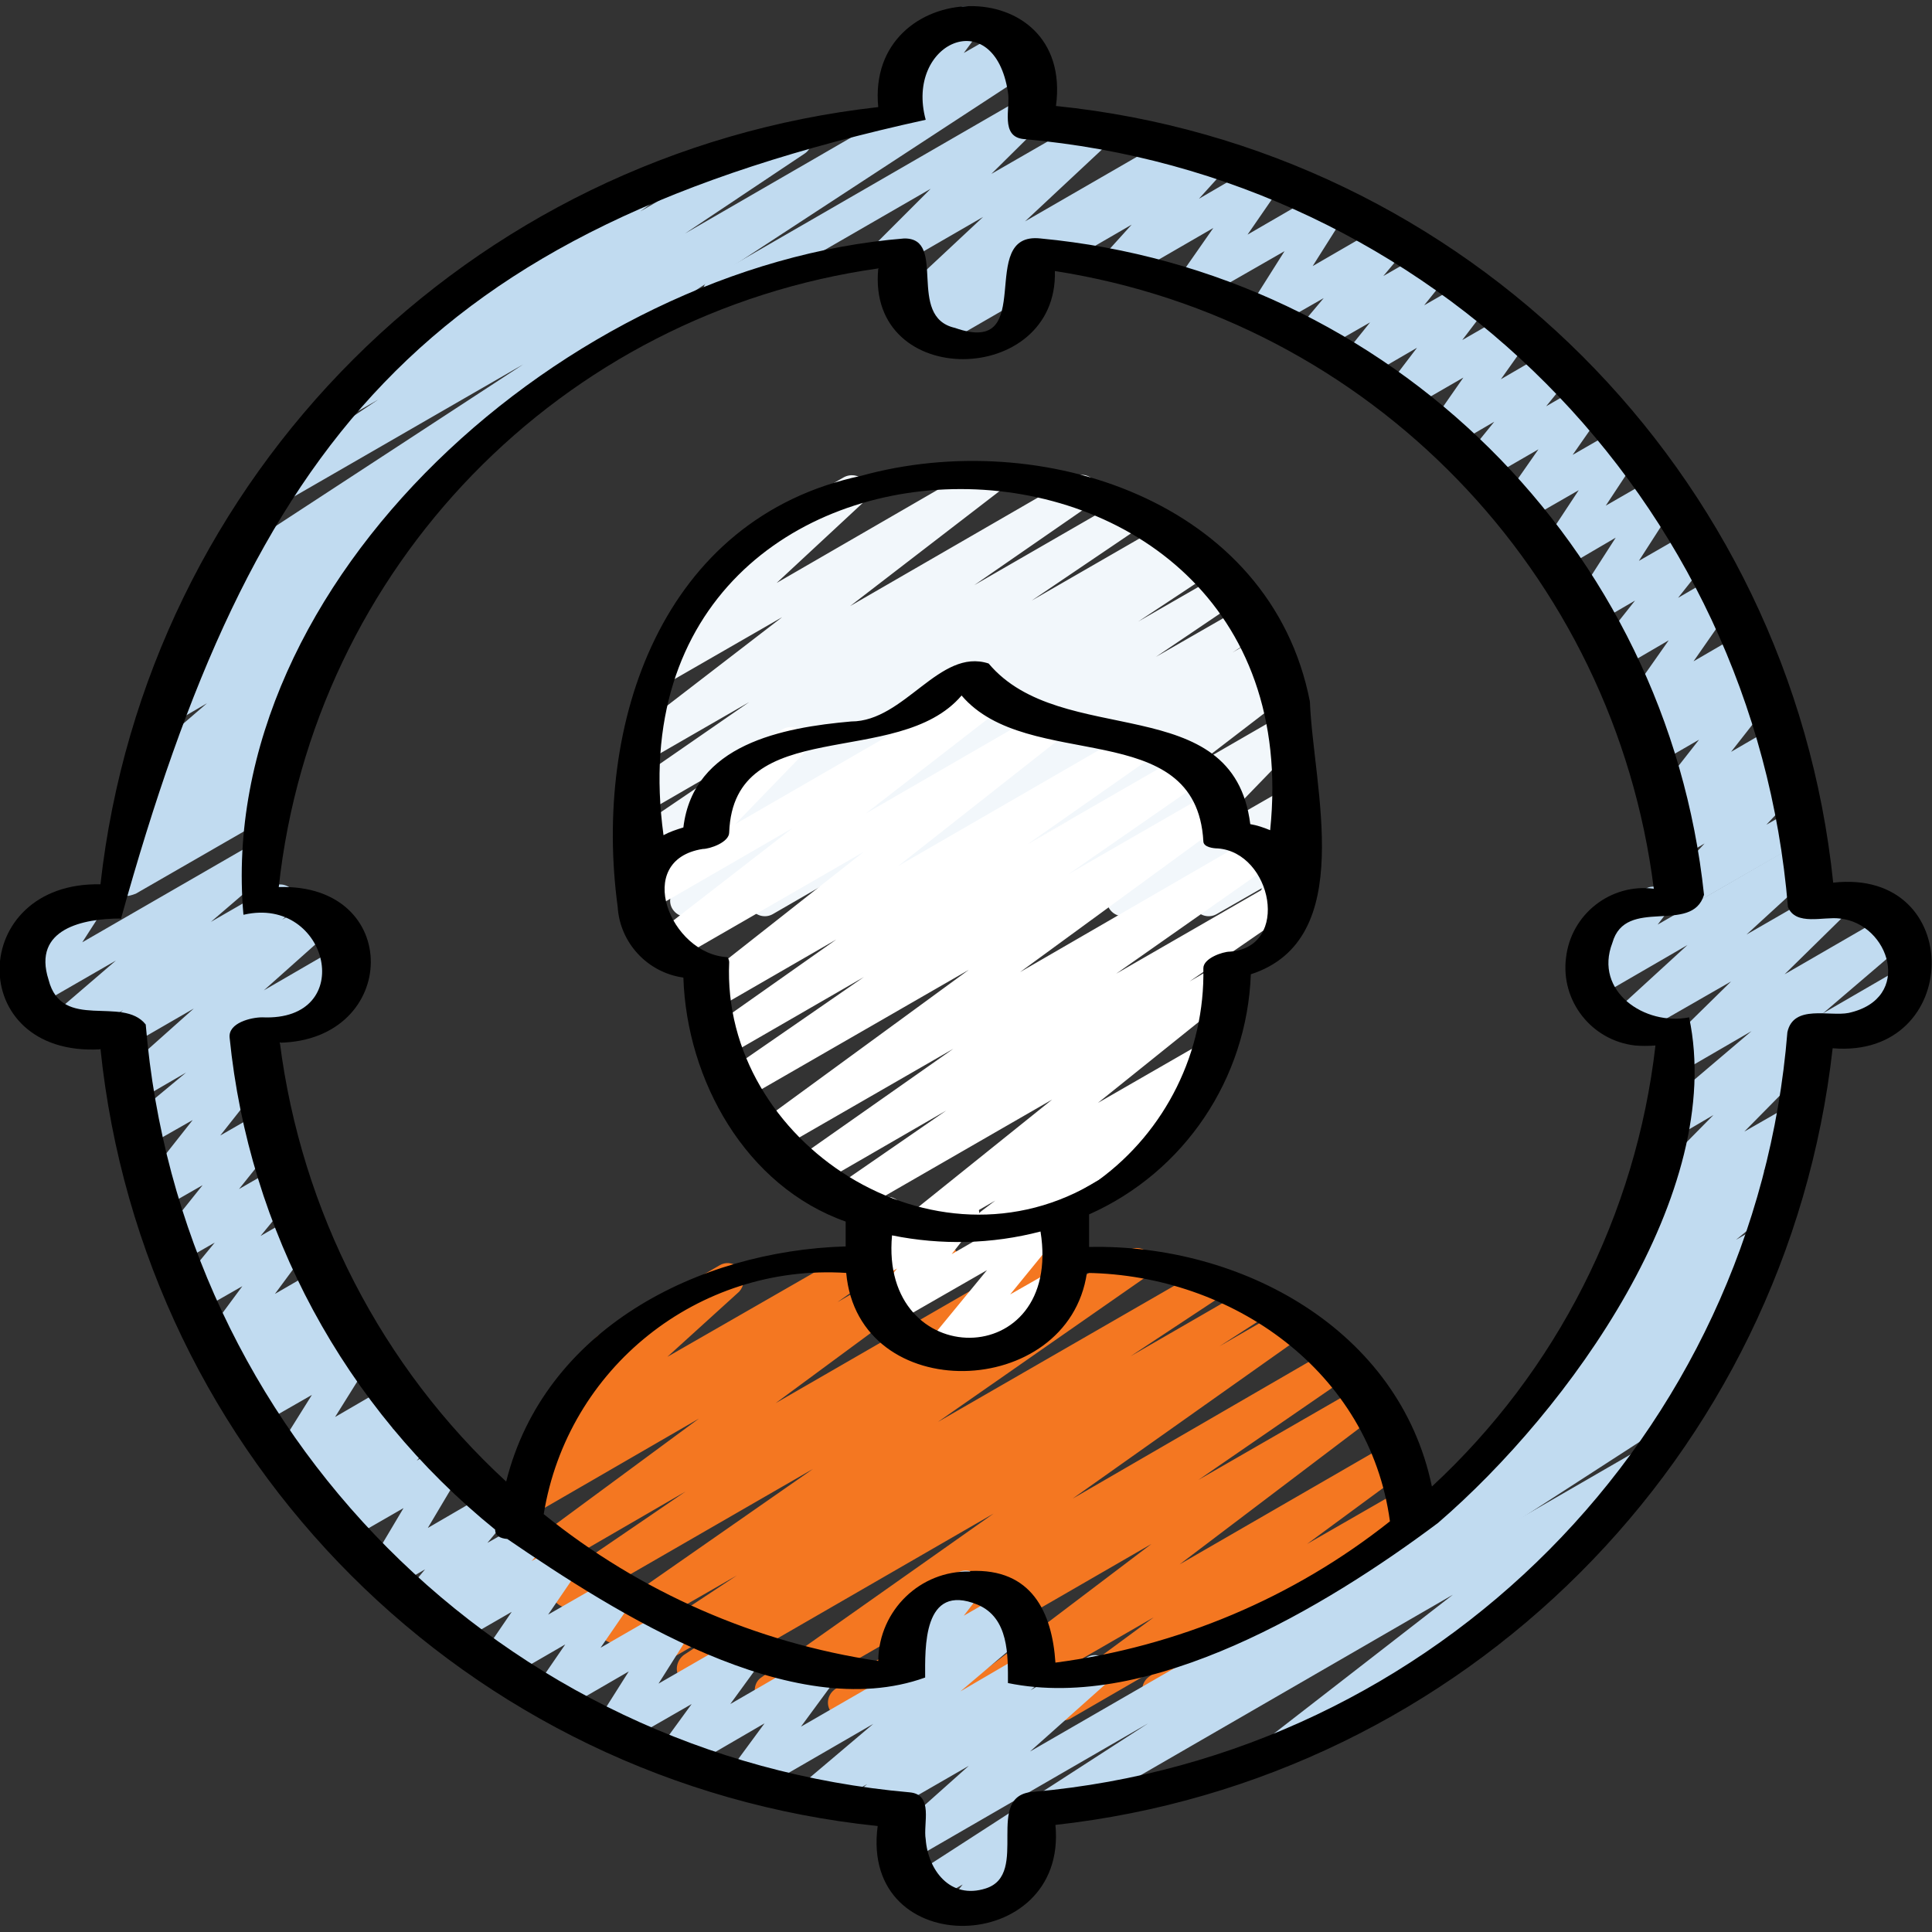 <?xml version="1.0" encoding="UTF-8"?>
<svg id="Layer_1" data-name="Layer 1" xmlns="http://www.w3.org/2000/svg" viewBox="0 0 35 35">
  <rect x="0" y="0" width="35" height="35" fill="#333333" stroke="none"/>
  <defs>
    <style>
      .cls-1 {
        fill: #f47721;
      }

      .cls-1, .cls-2, .cls-3, .cls-4, .cls-5 {
        stroke-width: 0px;
      }

      .cls-3 {
        fill: #fff;
      }

      .cls-4 {
        fill: #c1dbf0;
      }

      .cls-5 {
        fill: #f2f7fb;
      }
    </style>
  </defs>
  <path class="cls-1" d="m17.41,31.26c-.16,0-.3-.13-.3-.3,0-.09.04-.18.12-.24l3.63-2.75-5.42,3.13c-.14.08-.32.03-.4-.11-.08-.13-.04-.3.09-.39l2.76-1.9-3.78,2.18c-.14.08-.32.03-.4-.11-.07-.13-.04-.3.08-.38l4.21-2.97-5.3,3.06c-.14.08-.32.03-.4-.11-.08-.13-.03-.3.09-.39l.9-.59-1.31.76c-.14.08-.32.03-.4-.11-.08-.13-.04-.31.09-.39l1.68-1.11-2.07,1.19c-.14.08-.32.03-.4-.11-.07-.13-.04-.3.09-.39l3.76-2.62-4.3,2.48c-.14.08-.32.02-.4-.12-.07-.13-.03-.29.09-.38l2.3-1.57-2.64,1.53c-.14.08-.32.03-.4-.11-.07-.13-.04-.29.08-.38l3.2-2.36-2.99,1.73c-.14.08-.32.03-.4-.11-.07-.13-.04-.3.09-.39l.74-.52-.12.07c-.14.08-.32.03-.4-.12-.06-.12-.04-.26.05-.36l1.4-1.27c-.11,0-.22-.05-.28-.15-.08-.14-.03-.32.11-.4l2.18-1.26c.14-.08.32-.03.4.12.06.12.04.26-.05.36l-1.3,1.18,3.5-2.01c.14-.08.32-.03.4.12.07.13.04.29-.08.38l-.74.52,1.76-1.02c.14-.08.32-.03.4.11.07.13.04.29-.08.38l-3.2,2.36,4.94-2.85c.14-.08.32-.02.4.12.07.13.03.29-.09.38l-2.3,1.57,3.44-1.99c.14-.08.32-.04.4.1.08.13.04.31-.09.39l-3.76,2.62,4.86-2.8c.14-.08.32-.02.4.12.07.13.03.3-.09.38l-1.68,1.11,2.2-1.27c.14-.08.32-.03.4.12.07.13.03.3-.09.39l-.9.58,1.23-.71c.14-.08.32-.03.4.11.07.13.04.3-.08.38l-4.21,2.98,4.73-2.74c.14-.08.32-.03.4.11.08.13.04.3-.09.39l-2.76,1.9,2.97-1.71c.14-.08.32-.03.4.11.07.13.04.29-.08.38l-3.63,2.75,3.81-2.2c.14-.08.32-.03.4.11.07.13.04.29-.08.38l-1.82,1.34,1.74-1c.14-.08.32-.03.4.11.07.13.04.29-.08.38l-.37.27.2-.11c.14-.08.32-.02.4.12.07.14.03.3-.1.39l-4.74,2.74c-.14.08-.32.03-.4-.11-.07-.13-.04-.29.08-.38l.37-.28-1.78,1.03c-.14.08-.32.03-.4-.11-.07-.13-.04-.29.08-.38l1.82-1.34-3.31,1.91s-.1.04-.15.04h0Z"/>
  <path class="cls-5" d="m12.44,16.61c-.16,0-.3-.13-.3-.29,0-.1.05-.19.13-.25l1.29-.85-1.78,1.03c-.14.08-.32.03-.4-.11-.08-.13-.03-.3.09-.39l.28-.18c-.15.06-.32,0-.39-.15-.06-.13-.01-.28.1-.36l2.02-1.37-1.71.99c-.14.08-.32.03-.4-.11-.08-.13-.04-.3.09-.39l2.11-1.46-1.77,1.02c-.14.08-.32.03-.4-.11-.07-.13-.04-.29.08-.38l2.69-2.07-2.05,1.18c-.14.08-.32.04-.4-.1-.07-.12-.05-.27.06-.37l1.59-1.48c-.16.04-.32-.06-.35-.22-.03-.13.03-.26.14-.32l2.12-1.22c.14-.08.32-.04.4.1.07.12.05.27-.06.37l-1.55,1.44,3.7-2.14c.14-.08.32-.03.4.11.07.13.04.29-.08.38l-2.69,2.07,4.05-2.34c.14-.08.32-.03.4.11.08.13.04.3-.09.39l-2.11,1.46,2.74-1.58c.14-.08.32-.04.4.1.08.14.04.31-.09.4l-2.01,1.36,2.43-1.4c.14-.08.32-.02.4.12.07.13.03.3-.09.38l-.25.16.43-.25c.14-.08.32-.03.4.12.07.13.03.3-.09.39l-1.3.86,1.46-.84c.14-.08.32-.03.4.12.07.13.03.3-.09.38l-1.45.98,1.55-.89c.14-.08.32-.03.4.11.08.13.04.31-.09.39l-.47.31.44-.26c.14-.08.32-.03.4.11.08.13.04.31-.09.39l-.07.05c.15-.07.32,0,.39.15.05.12.02.27-.09.35l-1.55,1.19,1.42-.82c.14-.08.32-.03.4.11.07.11.05.26-.04.35l-1.52,1.57,1.22-.7c.14-.08.32-.03.4.11.06.11.05.24-.03.34l-.38.45h.02c.14-.09.32-.04.4.1.04.07.05.16.02.24l-.12.35s.07.06.1.1c.08.14.03.32-.11.4l-.3.17c-.14.08-.32.03-.4-.11-.04-.07-.05-.16-.02-.24l.04-.13-.82.47c-.14.08-.32.03-.4-.11-.06-.11-.05-.24.03-.34l.38-.45-1.56.9c-.14.08-.32.03-.4-.11-.07-.11-.05-.26.04-.35l1.52-1.57-3.52,2.03c-.14.08-.32.03-.4-.11-.07-.13-.04-.29.07-.38l1.55-1.19-2.91,1.68c-.14.08-.32.03-.4-.11-.08-.13-.04-.31.09-.39l.06-.04-.93.54c-.14.08-.32.03-.4-.11-.08-.13-.04-.31.09-.39l.47-.32-1.42.82c-.14.08-.32.03-.4-.11-.08-.13-.04-.3.09-.39l1.45-.98-2.57,1.48s-.1.04-.15.04h0Z"/>
  <path class="cls-3" d="m17.04,24.79c-.16,0-.29-.13-.29-.3,0-.07.02-.13.07-.19l1.06-1.29-1.69.97c-.14.08-.32.03-.4-.11-.06-.1-.05-.23.02-.33l.44-.56-.32.19c-.14.08-.32.03-.4-.11-.04-.07-.05-.16-.03-.23l.13-.43s-.09-.06-.11-.11c-.08-.14-.03-.32.11-.4l.3-.17c.14-.08.32-.03.4.11.04.07.05.15.03.23l-.07.24,1.01-.58c.14-.08.32-.03.4.11.06.1.05.24-.02.33l-.44.56,1.75-1.01c.14-.08.32-.03.4.11.06.11.05.24-.03.33l-1.06,1.3.79-.45c.14-.08.32-.02.4.12.07.14.03.3-.1.39l-2.18,1.26s-.09.04-.15.04h0Z"/>
  <path class="cls-3" d="m17.96,22.48c-.16,0-.3-.13-.3-.3,0-.09.04-.18.12-.24l.25-.19-1.13.65c-.14.08-.32.03-.4-.11-.07-.12-.04-.28.07-.37l2.49-2-3.61,2.08c-.14.08-.32.04-.4-.1-.08-.13-.04-.31.09-.4l2-1.38-2.44,1.41c-.14.08-.32.03-.4-.12-.07-.13-.04-.29.08-.38l2.89-2.03-3.23,1.86c-.14.08-.32.03-.4-.11-.07-.13-.04-.29.08-.38l3.83-2.8-4.08,2.35c-.14.08-.32.03-.4-.11-.08-.13-.04-.3.09-.39l2.49-1.72-2.46,1.42c-.14.08-.32.03-.4-.11-.07-.13-.04-.3.09-.39l2.27-1.6-2.13,1.23c-.14.08-.32.03-.4-.11-.07-.13-.04-.29.07-.38l2.96-2.33-3.45,1.99c-.14.08-.32.03-.4-.11-.07-.13-.04-.29.07-.38l2.49-1.93-2.56,1.48c-.14.08-.32.03-.4-.11-.07-.11-.05-.26.04-.35l1.57-1.62s-.09-.06-.12-.11c-.08-.14-.03-.32.11-.4l1.18-.68c.14-.08.32-.03.4.11.06.11.05.26-.04.35l-1.22,1.26,4.52-2.61c.14-.08.32-.03.4.11.07.13.04.29-.07.38l-2.49,1.93,3.22-1.86c.14-.08.32-.04.4.1.08.13.04.29-.07.38l-2.96,2.33,4.31-2.49c.14-.08.32-.03.4.11.07.13.04.3-.09.39l-2.27,1.59,2.9-1.67c.14-.08.32-.03.4.11.08.13.04.3-.09.39l-2.48,1.72,2.64-1.52c.14-.08.32-.03.4.11.07.13.04.29-.08.38l-3.83,2.8,4.32-2.5c.14-.08.32-.03.4.11.07.13.04.3-.09.39l-2.89,2.03,3.02-1.74c.14-.08.32-.04.4.1.08.13.04.31-.09.4l-2,1.38.5-.29c.14-.08.32-.03.4.11.07.13.04.29-.07.38l-2.49,2,1.86-1.07c.14-.08.32-.03.4.11.08.13.04.29-.08.38l-.6.46c.16.02.28.16.26.32,0,.09-.06.18-.15.23l-3.51,2.03s-.1.04-.15.04h0Z"/>
  <g>
    <path class="cls-4" d="m19.05,33.04c-.16,0-.29-.13-.29-.3,0-.1.06-.2.15-.25l10.87-6.28c.14-.08.32-.03.4.11.07.13.04.29-.07.38l-3.39,2.63.19-.11c.14-.09.32-.05.41.09.09.14.05.32-.09.41,0,0-.01,0-.02.01l-3.95,2.28c-.14.08-.32.03-.4-.11-.07-.13-.04-.29.07-.38l3.39-2.63-7.11,4.11s-.1.04-.15.04h0Z"/>
    <path class="cls-4" d="m33.1,18.96c-.16,0-.3-.13-.3-.3,0-.11.06-.2.15-.26l1.45-.84c.14-.09.32-.05.41.09s.05.32-.09.41c0,0-.01,0-.02.01l-1.45.84s-.1.04-.15.04Z"/>
    <path class="cls-4" d="m16.87,6.34c-.16,0-.29-.14-.29-.3,0-.09.04-.18.12-.23l.16-.12-.23.13c-.14.08-.32.04-.4-.1-.07-.12-.05-.27.06-.37l1.52-1.42-1.54.89c-.14.08-.32.03-.4-.11-.06-.11-.05-.26.05-.35l.94-.94-3.69,2.13c-.14.08-.32.02-.4-.12-.07-.14-.03-.3.1-.39l5.68-3.28c.14-.08.32-.03.4.11.06.11.05.26-.05.35l-.94.93,1.79-1.03c.14-.08.32-.04.4.1.07.12.05.27-.06.37l-1.52,1.42,2.72-1.57c.14-.08.32-.03.4.11.07.13.04.29-.08.38l-2.67,1.95c.06.14,0,.29-.13.37l-1.8,1.04s-.1.04-.15.04h0Z"/>
    <path class="cls-4" d="m30.47,16.45c-.16,0-.3-.13-.3-.29,0-.07.03-.15.08-.2l.63-.68-.39.23c-.14.09-.32.04-.41-.1-.08-.12-.05-.28.06-.38l.15-.15c-.16.04-.32-.05-.36-.2-.03-.09,0-.19.05-.26l.8-1.02-.71.41c-.14.08-.32.03-.4-.11-.07-.11-.05-.26.04-.35l.31-.32-.18.1c-.14.08-.32.03-.4-.11-.06-.1-.05-.22.01-.31l.78-1.11-.84.49c-.14.08-.32.03-.4-.11-.06-.1-.05-.23.02-.33l.61-.77-.67.39c-.14.08-.32.03-.4-.11-.05-.09-.05-.21,0-.3l.72-1.12-.94.55c-.12.07-.27.05-.36-.05-.09-.1-.11-.25-.03-.36l.66-1-.94.54c-.14.08-.32.03-.4-.11-.06-.1-.05-.22.01-.31l.6-.86-.9.52c-.14.08-.32.03-.4-.11-.06-.11-.05-.24.03-.33l.47-.58-.72.42c-.14.08-.32.03-.4-.11-.06-.1-.05-.22.01-.32l.55-.79-.97.56c-.14.08-.32.03-.4-.11-.06-.1-.05-.23.02-.32l.51-.67-.93.54c-.14.08-.32.03-.4-.11-.06-.11-.05-.24.03-.33l.45-.56-.89.51c-.14.08-.32.03-.4-.11-.06-.11-.05-.24.03-.34l.42-.5-.91.52c-.14.08-.32.03-.4-.11-.06-.1-.05-.21,0-.31l.6-.95-1.5.86c-.14.08-.32.03-.4-.11-.06-.1-.05-.22.01-.31l.6-.86-1.59.92c-.14.08-.32.03-.4-.11-.06-.11-.05-.25.04-.35l.47-.52-1.38.8c-.14.09-.32.05-.41-.09-.09-.14-.05-.32.09-.41,0,0,.01,0,.02-.01l3.01-1.74c.14-.08.32-.03.4.11.06.11.05.25-.04.35l-.47.52,1.1-.64c.12-.07.27-.05.36.05.09.1.1.25.02.37l-.6.87,1.38-.8c.14-.08.32-.03.4.11.06.1.05.21,0,.31l-.6.95,1.33-.77c.14-.08.32-.03.4.11.06.11.05.24-.03.34l-.42.5.82-.47c.14-.08.32-.03.4.11.06.11.05.24-.03.33l-.45.56.82-.47c.14-.08.32-.03.4.11.06.1.05.23-.02.32l-.51.67.87-.5c.14-.08.32-.03.4.11.06.1.05.22-.01.31l-.56.79.91-.53c.14-.08.32-.03.4.11.06.11.05.24-.02.33l-.47.58.69-.4c.14-.08.32-.03.4.11.06.1.05.22-.01.31l-.6.86.87-.5c.12-.07.27-.05.36.05.09.1.11.25.03.37l-.66,1,.92-.53c.14-.08.32-.03.4.11.05.09.05.21,0,.3l-.72,1.12.94-.54c.14-.08.32-.03.4.11.06.1.05.23-.02.33l-.61.77.67-.39c.14-.08.32-.03.4.11.06.1.05.22-.01.31l-.78,1.12.86-.5c.14-.08.32-.03.4.11.07.11.05.26-.04.36l-.31.32.19-.11c.14-.08.32-.03.4.11.06.1.05.24-.02.33l-.8,1.02.74-.43c.14-.09.32-.04.41.1.08.12.05.28-.06.38l-.14.13c.12-.04.25,0,.33.09.09.11.09.28-.01.38l-.63.67.44-.25c.14-.08.32-.03.4.11.08.14.03.32-.11.4l-2.14,1.23s-.1.04-.15.04h0Z"/>
    <path class="cls-4" d="m25.64,27.96c-.16,0-.3-.13-.3-.29,0-.1.05-.19.13-.24l1.81-1.26s-.06-.05-.09-.09c-.09-.13-.06-.3.07-.4l1.21-.91c-.16-.02-.28-.17-.25-.33,0-.07.05-.14.11-.19l1.13-.93h-.01c-.14.09-.32.04-.4-.1-.07-.12-.04-.28.06-.37l.89-.76-.04.02c-.14.08-.32.03-.4-.11-.07-.11-.05-.26.05-.35l1.43-1.45-.63.37c-.14.08-.32.03-.4-.11-.07-.12-.04-.28.06-.37l1.66-1.41-1.12.65c-.14.08-.32.03-.4-.11-.07-.12-.05-.26.05-.36l1.1-1.08-1.76,1.01c-.14.08-.32.03-.4-.11-.07-.12-.04-.27.06-.36l1.31-1.2-1.57.91c-.14.08-.32.03-.4-.11-.06-.1-.05-.23.02-.33l.3-.38c-.16-.04-.26-.2-.22-.36.02-.08.07-.15.14-.19l.97-.56c.14-.08.32-.03.4.11.06.1.05.23-.02.33l-.16.21,2.58-1.49c.14-.08.32-.03.4.11.07.12.04.27-.06.36l-1.31,1.2,1.44-.83c.14-.08.32-.03.4.11.07.12.05.26-.05.36l-1.1,1.08,1.92-1.11c.14-.08.32-.03.4.11.07.12.04.28-.06.37l-1.79,1.53c.1,0,.19.03.25.11.09.12.08.28-.02.39l-1.43,1.45.89-.51c.14-.08.32-.04.4.1.07.12.05.28-.06.37l-.89.76.31-.18c.14-.08.32-.03.4.11.07.13.04.28-.07.38l-1.13.93.45-.26c.14-.08.32-.03.4.11.07.13.04.29-.08.38l-.82.62.08-.05c.14-.08.32-.03.4.11.08.13.04.3-.09.39l-.64.44c.11,0,.21.06.26.15.08.14.03.32-.11.4l-5.5,3.17s-.09.04-.15.04h0Z"/>
    <path class="cls-4" d="m16.37,30.56c-.16,0-.3-.13-.3-.3,0-.06.02-.13.06-.18l.36-.48c-.16-.02-.27-.17-.25-.33.01-.09.07-.17.14-.22l.97-.56c.14-.08.32-.03.4.11.06.1.05.23-.02.32l-.27.35.73-.42c.14-.09.32-.05.41.09.09.14.05.32-.09.41,0,0-.01,0-.02.01l-1.98,1.14s-.1.04-.15.04h0Z"/>
    <path class="cls-4" d="m4.89,18.96c-.16,0-.3-.13-.3-.3,0-.11.06-.2.15-.26l1.3-.75c.14-.08.32-.02.4.12.07.14.03.3-.1.39l-1.3.75s-.1.04-.15.04Z"/>
    <path class="cls-4" d="m17.47,34.87c-.16,0-.3-.13-.3-.29,0-.07.02-.13.07-.19l.2-.25-.6.34c-.14.08-.32.02-.4-.12-.07-.13-.03-.3.09-.38l4.27-2.76-4.29,2.48c-.14.08-.32.02-.4-.12-.06-.12-.04-.26.05-.35l1.39-1.24-1.7.98c-.14.08-.32.03-.4-.11-.07-.13-.04-.29.07-.38l.19-.16-.85.49c-.14.08-.32.03-.4-.11-.07-.12-.04-.28.06-.37l1.3-1.1-2.23,1.29c-.14.08-.32.03-.4-.11-.06-.1-.05-.23.02-.32l.64-.87-1.53.89c-.14.08-.32.03-.4-.11-.06-.1-.05-.22.02-.32l.59-.81-1.34.77c-.12.07-.27.05-.36-.05-.09-.1-.11-.25-.04-.36l.6-.95-1.33.77c-.14.08-.32.03-.4-.11-.06-.1-.05-.22.01-.32l.57-.83-1.14.66c-.14.08-.32.03-.4-.11-.06-.1-.05-.22.01-.32l.56-.82-1.04.6c-.14.08-.32.03-.4-.11-.07-.11-.05-.25.04-.35l.23-.25-.42.25c-.14.08-.32.03-.4-.11-.06-.11-.05-.24.03-.33l.39-.47-.62.36c-.14.08-.32.03-.4-.11-.05-.09-.05-.21,0-.3l.63-1.06-1.06.61c-.14.08-.32.03-.4-.11-.06-.11-.05-.25.04-.34l.3-.34-.41.24c-.14.08-.32.03-.4-.11-.06-.11-.05-.25.04-.34l.3-.33-.37.21c-.14.08-.32.03-.4-.11-.06-.1-.05-.21,0-.31l.7-1.12-.96.55c-.14.08-.32.03-.4-.11-.07-.11-.05-.26.04-.35l.25-.26-.23.13c-.14.08-.32.03-.4-.11-.06-.11-.04-.26.05-.35l.1-.1-.04.02c-.14.08-.32.03-.4-.11-.06-.1-.05-.23.02-.32l.71-.96-.77.44c-.14.08-.32.03-.4-.11-.06-.11-.05-.24.03-.34l.64-.78-.61.35c-.14.08-.32.03-.4-.11-.06-.11-.05-.24.03-.33l.76-.95-.7.4c-.14.08-.32.03-.4-.11-.06-.1-.05-.23.02-.33l.9-1.14-.79.45c-.14.08-.32.03-.4-.11-.07-.12-.04-.28.07-.37l1-.83-.81.47c-.15.07-.32.02-.4-.13-.06-.12-.04-.26.06-.35l1.29-1.15-1.09.63c-.14.08-.32.03-.4-.11-.07-.12-.04-.28.07-.37l.14-.12-.85.49c-.14.09-.32.04-.41-.1-.08-.13-.05-.29.07-.38l1.06-.91-1.37.79c-.14.08-.32.03-.4-.11-.05-.09-.05-.21,0-.3l.39-.61c-.16.04-.32-.05-.36-.21-.04-.13.02-.27.14-.33l.97-.56c.14-.08.32-.03.4.11.05.09.05.21,0,.3l-.38.59,3.05-1.76c.14-.08.32-.03.4.11.07.12.04.27-.06.37l-1.06.91,1.11-.64c.14-.08.32-.03.4.11.07.12.04.28-.07.37l-.15.12.62-.35c.14-.08.32-.03.4.11.07.12.04.27-.06.37l-1.29,1.15,1.38-.8c.14-.08.32-.03.4.11.07.12.04.28-.07.37l-1.68,1.38s.06.04.08.06c.09.11.1.26,0,.37l-.9,1.14.73-.42c.14-.08.32-.03.4.11.06.11.05.24-.03.33l-.76.95.66-.38c.14-.08.32-.03.4.11.06.11.05.24-.03.34l-.64.78.59-.34c.14-.08.32-.03.4.11.06.1.05.23-.02.32l-.71.96.76-.44c.14-.08.32-.03.4.11.06.11.04.26-.05.35l-.1.1.04-.02c.14-.08.32-.03.4.11.07.11.05.26-.04.35l-.25.26.23-.13c.14-.08.32-.03.4.11.06.1.05.21,0,.31l-.7,1.12.98-.57c.14-.08.32-.03.4.11.06.11.05.25-.04.35l-.3.33.38-.22c.14-.08.32-.03.4.11.06.11.05.25-.04.34l-.3.34.43-.25c.12-.07.26-.05.36.05.09.1.11.24.04.36l-.63,1.06,1.1-.64c.14-.08.32-.03.4.11.06.11.05.24-.03.33l-.39.47.67-.38c.14-.08.32-.03.4.11.07.11.05.25-.04.35l-.23.25.47-.27c.14-.08.32-.03.4.11.06.1.05.22-.01.31l-.56.82,1.13-.65c.14-.08.32-.03.4.11.06.1.05.22-.01.31l-.57.83,1.25-.72c.14-.08.32-.03.4.11.05.1.05.21,0,.31l-.6.95,1.51-.87c.14-.08.32-.03.4.11.06.1.05.22-.02.32l-.59.81,1.54-.89c.14-.08.32-.03.4.12.05.1.05.22-.02.31l-.64.87,3.85-2.22c.14-.08.32-.03.4.11.07.12.04.28-.06.37l-1.3,1.1,1.13-.66c.14-.08.32-.04.4.1.07.13.05.29-.07.38l-.19.16,1.03-.6c.14-.08.32-.02.4.12.06.12.04.26-.05.35l-1.39,1.24,11.97-6.91c.14-.08.32-.03.4.11.08.14.04.31-.09.39l-12,7.76c0,.06-.03.11-.06.16l-.31.39c.16.02.27.18.25.34-.01.09-.07.17-.14.21l-1.06.62s-.1.04-.15.04h0Z"/>
    <path class="cls-4" d="m16.37,2.24c-.16,0-.3-.13-.3-.3,0-.06.02-.13.06-.18l.37-.5c-.16-.02-.28-.16-.26-.32,0-.09.06-.18.15-.23l.97-.56c.14-.08.32-.03.4.11.06.1.05.23-.02.32l-.28.38.75-.43c.14-.08.32-.02.4.12.07.14.03.3-.1.39l-1.99,1.15s-.1.04-.15.04Z"/>
    <path class="cls-4" d="m2.3,16.22c-.16,0-.3-.13-.3-.29,0-.09.04-.17.1-.22l.39-.34c-.15.05-.32-.03-.37-.18-.04-.11,0-.24.09-.32l.65-.55-.13.07c-.14.08-.32.03-.4-.11-.07-.12-.04-.28.06-.37l1.36-1.17-.67.39c-.14.08-.32.03-.4-.11-.07-.13-.04-.29.07-.38l1.1-.86-.36.21c-.14.08-.32.03-.4-.11-.07-.13-.04-.29.08-.38l.94-.68-.12.07c-.14.08-.32.02-.4-.12-.07-.13-.03-.29.09-.38l5.8-3.79-4.49,2.59c-.14.08-.32.03-.4-.11-.07-.13-.04-.3.09-.39l2.17-1.45-.61.35c-.14.08-.32.03-.4-.11-.07-.13-.04-.3.08-.38l2.03-1.43c-.13-.1-.15-.29-.05-.41.02-.03.05-.05.09-.07l3.65-2.11c.14-.08.32-.03.4.11.07.13.04.3-.08.38l-.36.26,2.67-1.55c.14-.08.32-.03.4.12.07.13.03.3-.09.38l-2.17,1.45,5.97-3.45c.14-.08.32-.02.4.12.07.13.03.3-.09.38l-9.36,6.12s.02.02.03.04c.09.13.05.31-.08.4l-1.85,1.33c.06.02.1.06.14.11.09.13.06.3-.06.4l-1.23.97c.11,0,.21.04.27.12.09.12.07.29-.05.39l-1.35,1.17.25-.14c.14-.08.32-.03.4.11.07.12.04.28-.06.37l-.68.58c.16-.05.32.04.37.19.03.11,0,.24-.09.31l-.48.41c.11,0,.22.05.28.15.08.14.03.32-.11.4l-2.57,1.48s-.1.04-.15.04h0Z"/>
  </g>
  <path class="cls-2" d="m1.82,19c.77,7.44,6.65,13.31,14.08,14.08-.33,2.47,3.45,2.36,3.22-.02,7.4-.82,13.25-6.67,14.08-14.07,2.36.2,2.42-3.27.01-3-.77-7.43-6.65-13.31-14.08-14.07.33-2.47-3.45-2.36-3.22.02-7.41.83-13.26,6.67-14.09,14.08-2.4-.05-2.47,3.12-.01,2.99h0Zm.37-2.35C4.58,8.05,7.65,4.17,16.77,2.17c-.38-1.4,1.24-2.12,1.49-.5.05.28-.15.81.29.85,7.38.65,13.23,6.52,13.84,13.91.14.35.65.17.94.21.9.09,1.34,1.45.16,1.71-.35.07-1-.16-1.11.35-.59,7.3-6.36,13.11-13.65,13.76-.93.05-.06,1.49-.87,1.75-.65.21-1.05-.34-1.09-.89-.05-.28.15-.81-.29-.85-7.38-.65-13.23-6.52-13.84-13.91-.42-.53-1.52.13-1.76-.81-.3-.93.64-1.11,1.3-1.11h0Z"/>
  <path class="cls-2" d="m4.42,16.57c1.54-.35,2.07,1.94.33,1.86-.2,0-.62.1-.59.37.35,3.49,2.08,6.7,4.81,8.91,0,.11.09.16.22.17,1.96,1.34,5.16,3.38,7.57,2.51,0-.52-.05-1.73.95-1.32.57.24.55.92.55,1.42,2.58.53,5.76-1.38,7.79-2.9,2.38-2.05,5.22-5.99,4.55-9.16-.8.16-1.73-.47-1.39-1.35.24-.85,1.44-.14,1.66-.87-.67-6.32-5.69-11.29-12.02-11.89-1.19-.13-.02,2.16-1.55,1.62-.89-.2-.13-1.63-.92-1.62-6.09.49-12.5,6.2-11.97,12.25h0Zm13.15,11.9c-.9-.02-1.64.7-1.66,1.6,0,0,0,.02,0,.02-2.22-.33-4.32-1.25-6.06-2.66.43-2.65,2.8-4.54,5.48-4.37.22,2.43,4.02,2.31,4.36,0,2.63.04,5.12,1.78,5.49,4.5-1.75,1.39-3.85,2.27-6.06,2.56-.06-.91-.43-1.71-1.54-1.66h0Zm-4.39-11.13c-1.04-.05-1.72-1.76-.45-1.96.13,0,.48-.12.48-.3.08-2.16,3.06-1.13,4.21-2.48,1.2,1.41,4.25.35,4.38,2.64,0,.11.19.13.26.13.98.07,1.33,1.79.22,1.87-.13,0-.48.12-.48.3.03,1.51-.68,2.95-1.9,3.84-2.97,1.85-6.84-.69-6.69-3.95,0-.04-.02-.07-.04-.11h0Zm-1.16-2.21c-1.15-8.39,11.84-8.3,10.99-.09-.12-.05-.24-.09-.36-.11-.31-2.46-3.42-1.34-4.74-2.91-.89-.29-1.52,1.05-2.49,1.05-1.24.11-2.86.41-3.04,1.92-.13.04-.25.08-.36.14h0Zm6.83,7.18c.41,2.56-2.92,2.55-2.69.07.89.18,1.81.16,2.69-.07Zm-2.94-17.44c-.21,2.21,3.26,2.14,3.2.04,5.71.89,10.13,5.46,10.85,11.19-.78-.1-1.5.46-1.59,1.25-.1.78.46,1.5,1.25,1.59.12.01.24.01.37,0-.35,3.06-1.79,5.9-4.05,7.99-.59-2.85-3.46-4.4-6.21-4.34,0-.2,0-.39,0-.59,1.73-.77,2.86-2.46,2.93-4.35,1.94-.63,1.13-3.38,1.07-4.94-.71-3.64-4.88-4.99-8.13-4.09-3.62.77-4.86,4.49-4.41,7.81.04.65.54,1.19,1.19,1.28.06,1.86,1.13,3.78,2.94,4.42v.45c-2.68.08-5.46,1.5-6.15,4.26-2.26-2.08-3.71-4.9-4.1-7.95,2.17-.05,2.23-2.89-.02-2.82.63-5.79,5.11-10.4,10.88-11.21h0Z"/>
</svg>